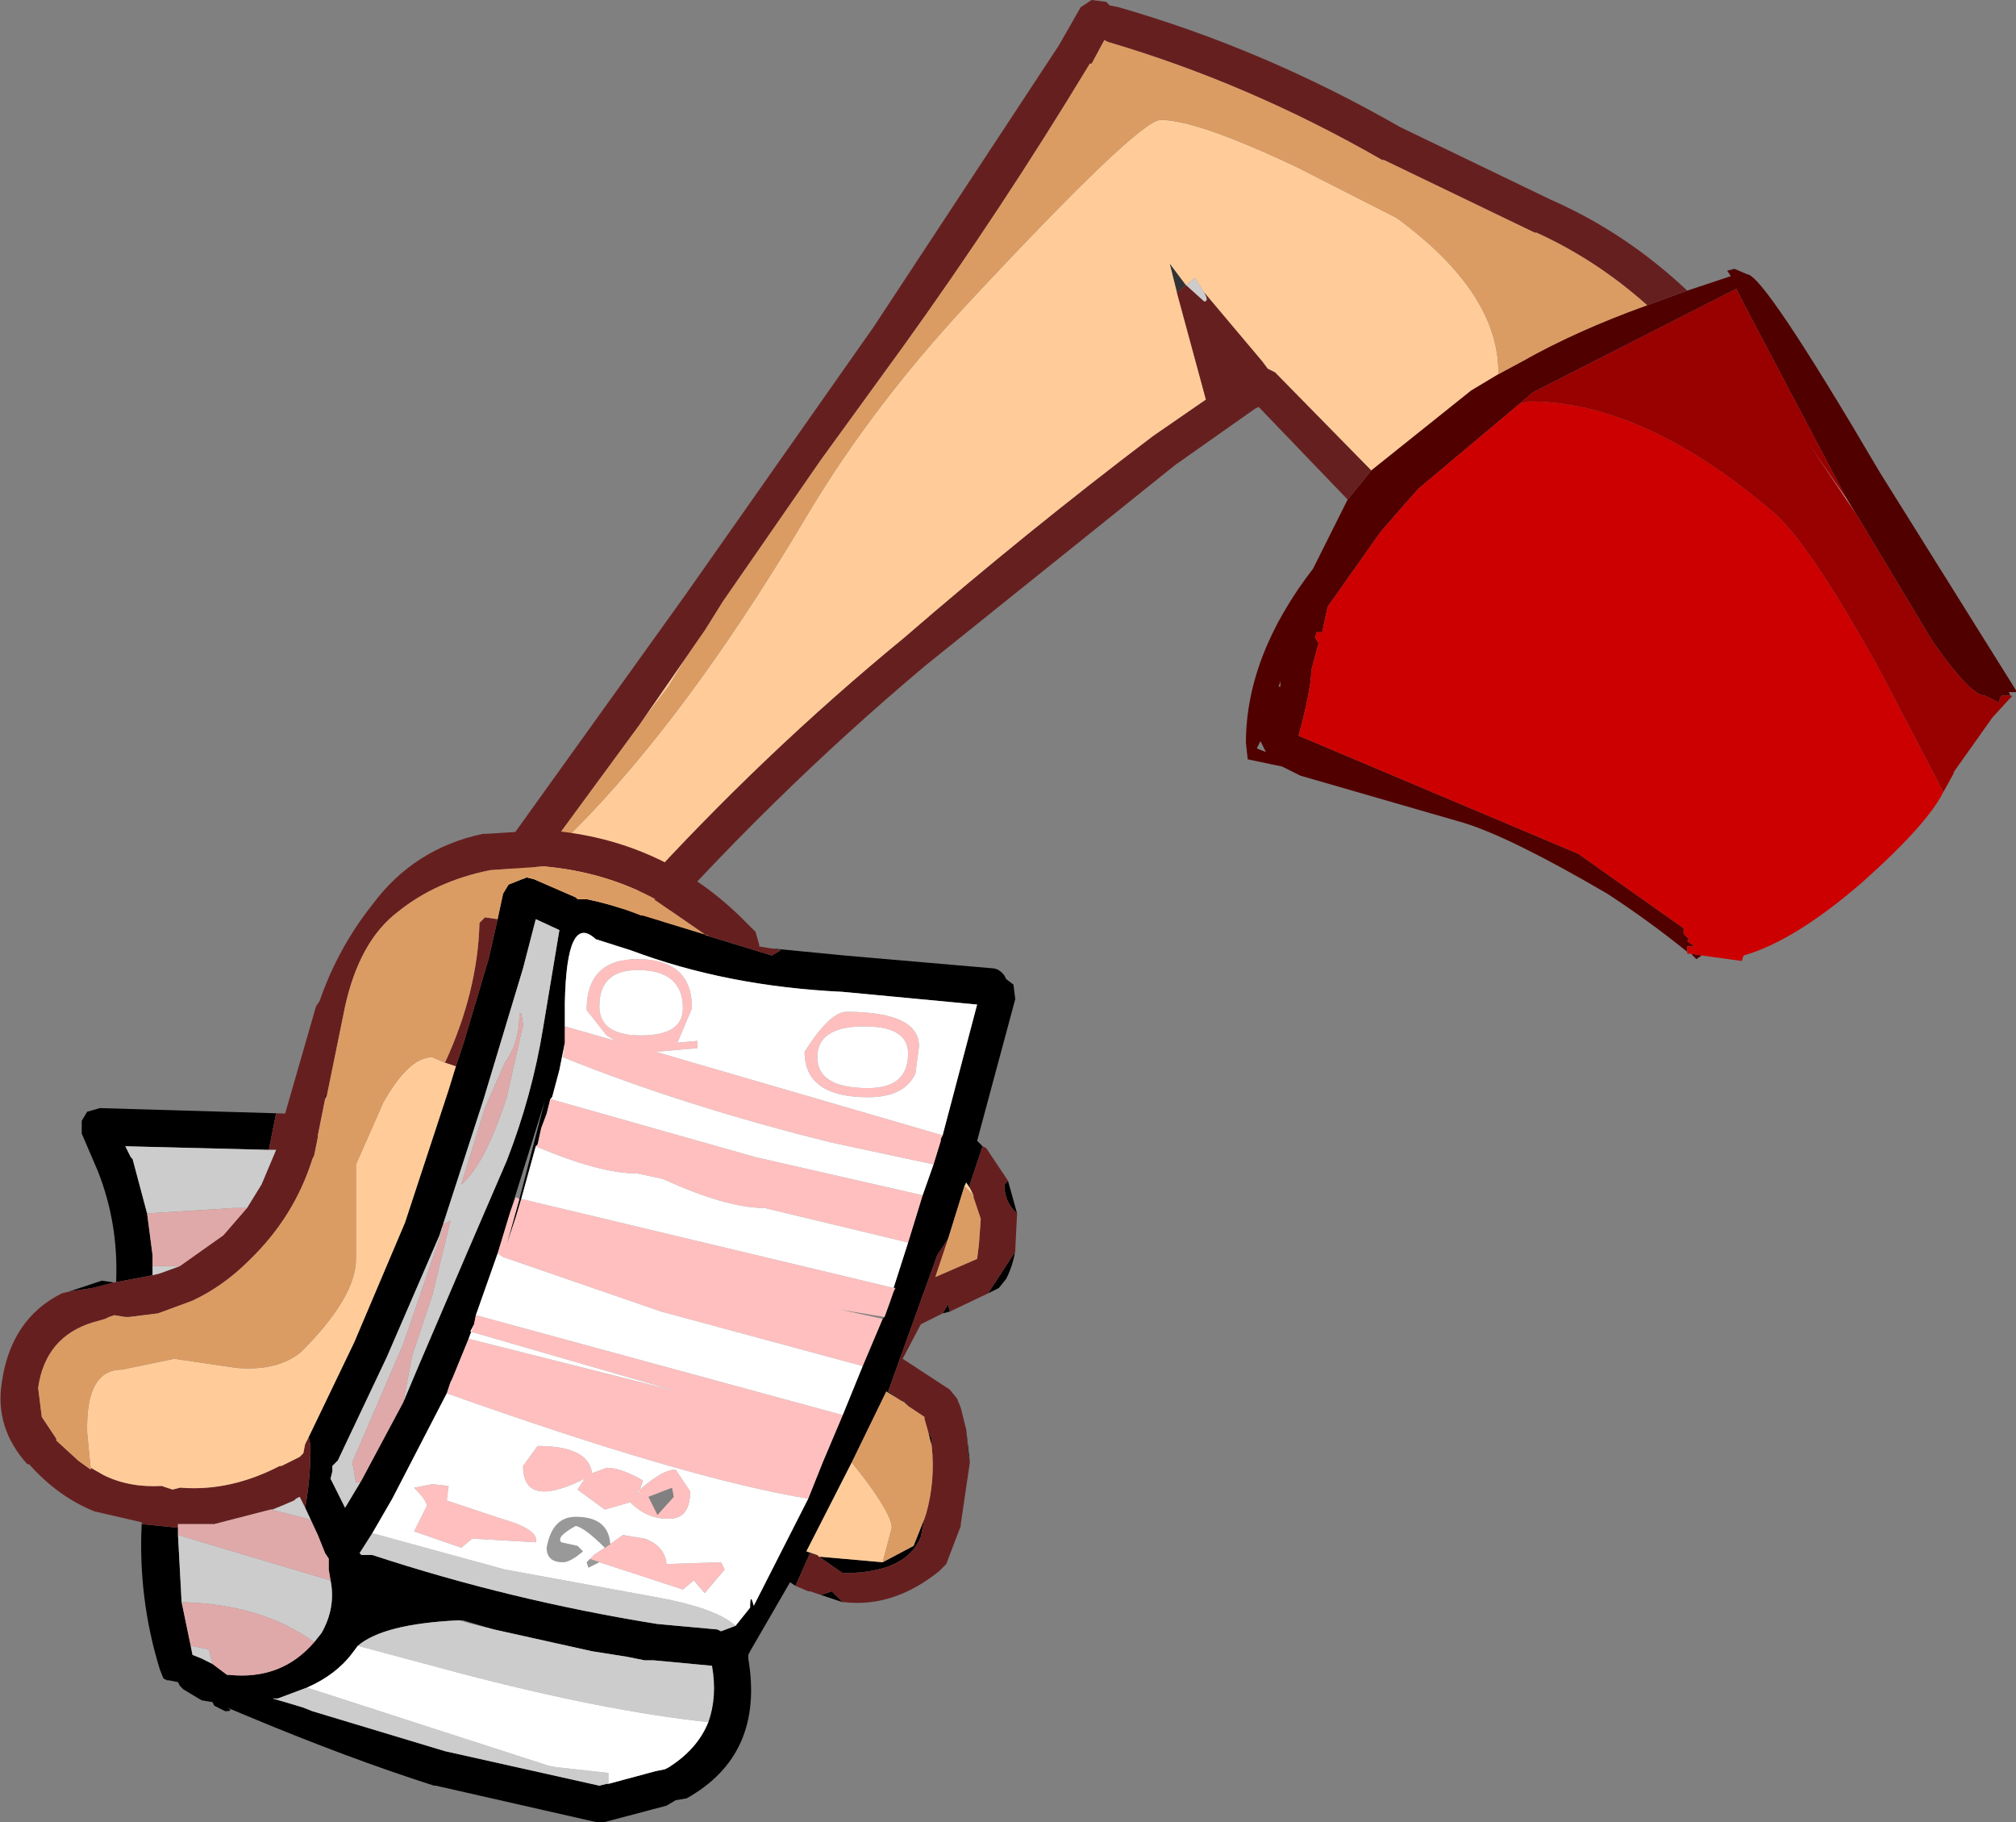 <?xml version="1.0" encoding="UTF-8" standalone="no"?>
<svg xmlns:ffdec="https://www.free-decompiler.com/flash" xmlns:xlink="http://www.w3.org/1999/xlink" ffdec:objectType="shape" height="50.15px" width="55.5px" xmlns="http://www.w3.org/2000/svg">
  <rect width="100%" height="100%" fill="#808080" stroke="none"/>
  <g transform="matrix(1.0, 0.0, 0.0, 1.0, 53.6, -0.3)">
    <path d="M-36.25 26.6 L-36.15 26.75 -36.3 26.65 -36.25 26.6 M-37.75 25.45 L-38.1 25.2 -38.85 24.65 -37.75 25.45 M-20.95 8.15 L-21.2 8.35 -21.4 7.55 -20.95 8.15 M-29.7 37.0 L-29.75 37.0 -29.7 37.0" fill="#333333" fill-rule="evenodd" stroke="none"/>
    <path d="M-38.95 24.55 L-39.2 24.5 -39.3 24.4 -39.2 24.4 -39.15 24.4 -38.9 24.2 -38.95 24.55 M-2.5 14.45 L-3.85 12.45 -2.75 14.05 -2.5 14.45 M-36.35 28.6 L-36.2 28.8 -36.2 28.95 -36.1 29.05 -36.15 29.25 -36.35 28.6" fill="#ffffff" fill-rule="evenodd" stroke="none"/>
    <path d="M-36.05 24.85 L-36.5 25.4 -36.25 24.65 -36.05 24.85 M-20.45 8.35 Q-20.3 8.6 -20.45 8.6 L-20.95 8.15 -20.7 7.95 -20.45 8.35" fill="#cccccc" fill-rule="evenodd" stroke="none"/>
    <path d="M-37.05 26.0 L-37.15 26.1 -37.7 25.5 -37.75 25.45 -38.85 24.65 -38.95 24.55 -38.9 24.2 Q-35.2 20.95 -31.3 14.35 -29.55 11.45 -27.0 8.7 -22.25 3.6 -21.65 3.6 -20.65 3.6 -17.9 4.9 L-15.15 6.3 Q-12.35 8.35 -12.35 10.55 L-12.35 10.6 -13.1 11.05 -15.85 13.25 -18.5 10.55 -18.7 10.45 -18.85 10.25 -20.45 8.35 -20.7 7.95 -20.95 8.15 -21.4 7.55 -21.2 8.35 -20.4 11.3 -21.85 12.3 Q-25.35 14.95 -28.7 17.85 -32.6 21.05 -36.05 24.85 L-36.25 24.65 -36.5 25.4 -37.05 26.0 M-34.2 17.65 L-34.5 18.05 -35.2 19.2 -36.0 20.25 -34.2 17.65 M-37.4 27.5 L-37.6 27.4 -37.45 27.4 -37.4 27.5" fill="#ffcc99" fill-rule="evenodd" stroke="none"/>
    <path d="M-7.15 8.3 L-5.95 7.9 -6.05 7.75 -5.85 7.7 -5.5 7.85 Q-5.05 7.85 -1.85 13.3 L1.9 19.3 1.9 19.35 1.7 19.35 1.75 19.45 1.5 19.45 1.45 19.55 1.45 19.65 1.05 19.45 Q0.65 19.45 -0.4 17.95 L-2.5 14.45 -2.75 14.05 -3.2 13.2 -5.6 8.65 -5.8 8.25 -11.4 11.1 -11.75 11.4 -14.55 13.75 -14.95 14.2 -15.6 14.95 -17.05 17.0 -17.2 17.7 -17.35 17.7 -17.4 17.85 -17.3 18.0 -17.5 18.75 Q-17.5 19.25 -17.85 20.55 L-10.15 23.8 -7.25 25.85 -7.25 26.0 -7.1 26.15 -7.15 26.2 -6.95 26.35 -7.15 26.35 -7.15 26.5 Q-8.2 25.65 -9.35 24.9 -12.0 23.35 -13.3 22.95 L-17.8 21.65 -18.3 21.4 -19.25 21.2 -19.3 20.75 Q-19.3 18.35 -17.45 15.95 L-16.5 14.05 -15.85 13.25 -13.1 11.05 -12.35 10.6 -11.7 10.25 Q-10.2 9.4 -8.25 8.7 L-7.15 8.3 M-6.75 26.6 L-6.9 26.7 -7.05 26.55 -6.75 26.6 M-18.35 19.05 L-18.4 19.2 -18.35 19.2 -18.35 19.05 M-18.9 20.7 L-19.0 20.9 -18.75 21.0 -18.9 20.7" fill="#510000" fill-rule="evenodd" stroke="none"/>
    <path d="M-6.95 26.35 L-6.9 26.35 -6.95 26.35" fill="#ff0000" fill-rule="evenodd" stroke="none"/>
    <path d="M0.15 21.6 L-0.1 22.1 Q-0.55 23.0 -2.35 24.6 -4.2 26.2 -5.6 26.6 L-5.65 26.75 -6.75 26.6 -7.05 26.55 -7.15 26.55 -7.15 26.5 -7.15 26.35 -6.95 26.35 -7.15 26.2 -7.1 26.15 -7.25 26.0 -7.25 25.85 -10.15 23.8 -17.85 20.55 Q-17.5 19.25 -17.5 18.75 L-17.3 18.0 -17.4 17.85 -17.35 17.7 -17.2 17.7 -17.05 17.0 -15.6 14.95 -14.95 14.2 -14.55 13.75 -11.75 11.4 -11.5 11.35 Q-8.4 11.35 -4.9 14.3 -3.9 15.05 -1.85 18.75 L-0.1 22.1 0.2 21.55 0.15 21.6 M-6.95 26.35 L-6.9 26.35 -6.95 26.35" fill="#cc0000" fill-rule="evenodd" stroke="none"/>
    <path d="M1.75 19.45 L1.8 19.45 1.25 20.05 0.15 21.6 0.2 21.55 -0.1 22.1 -1.85 18.75 Q-3.9 15.05 -4.9 14.3 -8.4 11.35 -11.5 11.35 L-11.75 11.4 -11.4 11.1 -5.8 8.25 -5.6 8.65 -3.2 13.2 -2.75 14.05 -3.85 12.45 -2.5 14.45 -0.4 17.95 Q0.65 19.45 1.05 19.45 L1.45 19.65 1.45 19.55 1.5 19.45 1.75 19.45" fill="#990000" fill-rule="evenodd" stroke="none"/>
    <path d="M-8.25 8.7 Q-10.2 9.4 -11.7 10.25 L-12.35 10.6 -12.35 10.55 Q-12.35 8.35 -15.15 6.3 L-17.9 4.9 Q-20.65 3.6 -21.65 3.6 -22.25 3.6 -27.0 8.7 -29.55 11.45 -31.3 14.35 -35.2 20.95 -38.9 24.2 L-36.0 20.25 -35.2 19.2 -34.5 18.05 -34.2 17.65 -33.95 17.25 -33.7 16.85 -31.0 12.95 -28.75 9.85 Q-26.05 6.1 -23.6 2.05 L-23.55 2.05 -23.2 1.4 -23.1 1.45 Q-19.2 2.6 -15.55 4.7 L-15.5 4.7 -11.35 6.7 -11.3 6.7 Q-9.65 7.45 -8.25 8.7" fill="#db9c64" fill-rule="evenodd" stroke="none"/>
    <path d="M-16.5 14.05 L-18.95 11.5 -19.05 11.55 -21.25 13.1 -28.1 18.6 Q-32.45 22.25 -36.25 26.6 L-36.3 26.65 -37.05 26.0 -36.5 25.4 -36.05 24.85 Q-32.6 21.05 -28.7 17.85 -25.35 14.95 -21.85 12.3 L-20.4 11.3 -21.2 8.35 -20.95 8.15 -20.45 8.6 Q-20.3 8.6 -20.45 8.35 L-18.85 10.25 -18.7 10.45 -18.5 10.55 -15.85 13.25 -16.5 14.05 M-39.15 24.4 L-39.8 23.95 -39.7 23.6 -34.75 16.7 -29.55 9.3 -24.45 1.55 -23.85 0.5 -23.55 0.3 -23.15 0.35 -23.05 0.45 -22.8 0.5 Q-18.8 1.65 -15.05 3.8 L-10.9 5.8 Q-8.85 6.7 -7.15 8.3 L-8.25 8.7 Q-9.65 7.45 -11.3 6.7 L-11.35 6.7 -15.5 4.7 -15.55 4.7 Q-19.2 2.6 -23.1 1.45 L-23.2 1.4 -23.55 2.05 -23.6 2.05 Q-26.05 6.1 -28.75 9.85 L-31.0 12.95 -33.7 16.85 -33.95 17.25 -34.2 17.65 -36.0 20.25 -38.9 24.2 -39.15 24.4" fill="#661f1f" fill-rule="evenodd" stroke="none"/>
    <path d="M-39.9 25.6 L-39.75 24.9 -39.6 24.65 -39.1 24.45 -38.9 24.5 -37.75 25.0 -37.7 25.05 -37.45 25.05 Q-36.7 25.2 -35.95 25.5 L-35.9 25.5 -34.1 26.05 -34.15 26.05 -32.35 26.6 -32.1 26.45 -32.4 26.4 -30.35 26.6 -26.3 26.95 Q-26.1 26.95 -25.95 27.15 L-25.9 27.25 -25.7 27.4 -25.65 27.8 -26.7 31.7 -26.55 31.85 -26.9 32.9 -26.9 33.0 -27.0 32.85 -27.05 32.95 -27.5 34.4 -27.8 34.85 -29.15 38.6 -28.8 38.85 -29.2 38.6 -30.15 40.55 -31.4 43.0 -31.1 43.1 -31.3 43.05 -31.7 43.95 -31.85 43.85 -32.95 45.75 -33.0 45.85 -33.0 45.95 Q-32.55 48.6 -34.7 49.8 L-35.0 49.85 -35.25 50.0 -36.95 50.45 -37.2 50.45 -41.6 49.45 -41.65 49.45 Q-44.0 48.7 -46.75 47.55 L-47.35 47.3 Q-47.15 47.4 -47.4 47.4 L-47.7 47.25 -47.75 47.15 -48.05 47.1 -48.55 46.8 -48.65 46.7 -48.7 46.6 -48.95 46.55 -49.0 46.55 -49.1 46.5 -49.2 46.25 Q-49.8 44.3 -49.7 42.25 L-48.7 42.35 -48.7 42.55 -48.6 44.4 -48.35 45.6 -48.3 45.85 -48.05 45.95 -47.75 46.1 -47.55 46.25 -47.35 46.4 -47.3 46.4 Q-45.85 46.55 -44.95 45.5 L-44.75 45.25 Q-44.35 44.55 -44.5 43.8 L-44.55 43.5 -44.55 43.2 -44.65 43.05 -44.85 42.55 -45.2 41.8 Q-45.05 41.0 -45.05 40.1 L-45.1 39.85 -43.85 37.25 -42.45 33.95 -41.25 30.3 -41.05 29.65 -40.85 29.05 -40.15 26.7 -39.9 25.6 M-44.6 30.45 L-44.65 30.55 -44.65 30.45 -44.6 30.45 M-45.75 30.95 L-46.0 30.95 -46.2 31.95 -50.15 31.85 -50.0 32.15 -49.95 32.2 -49.55 33.7 -49.4 34.85 -49.4 35.15 -49.4 35.4 -50.45 35.6 -51.05 35.75 -51.7 35.85 -50.8 35.55 -50.45 35.6 -50.4 35.6 -50.4 35.5 Q-50.35 33.95 -50.9 32.55 L-51.35 31.5 -51.35 31.15 -51.2 30.9 -50.85 30.8 -45.75 30.95 M-52.85 40.6 L-52.8 40.6 -52.85 40.6 M-25.85 32.8 L-25.6 33.7 Q-25.95 33.4 -25.95 32.9 L-25.85 32.8 M-25.65 34.7 Q-25.7 35.1 -25.9 35.5 L-26.1 35.75 -26.4 35.9 -25.65 34.75 -25.65 34.7 M-27.45 36.4 L-27.65 36.45 -27.5 36.2 -27.45 36.4 M-27.0 39.65 L-26.9 40.55 -26.95 40.3 -26.95 40.25 -27.0 39.65 M-30.4 44.4 L-31.3 44.1 -31.0 44.2 -30.7 44.1 -30.4 44.4 M-27.9 32.35 L-27.7 31.7 -27.7 31.65 -27.65 31.55 -26.7 27.95 -30.4 27.6 Q-33.6 27.45 -36.25 26.45 L-37.2 26.15 Q-38.0 25.4 -38.05 27.9 L-38.05 28.55 -38.05 29.0 -38.2 29.75 -38.4 30.5 -38.45 30.55 -38.55 30.95 -38.7 31.35 -38.8 31.8 -38.85 31.85 -39.25 33.3 -39.4 33.8 -39.65 34.55 -39.3 33.3 -38.6 30.6 -39.55 33.65 -39.9 34.8 -40.5 36.5 -40.55 36.75 -40.7 37.15 -41.15 38.25 -41.2 38.35 -41.3 38.65 -42.8 41.55 -43.35 42.5 -43.7 43.05 -43.65 43.1 -43.35 43.1 Q-39.55 44.35 -35.5 45.0 L-33.85 45.15 -33.75 45.2 -33.35 45.05 -32.95 44.55 Q-32.95 44.1 -32.85 44.5 L-31.35 41.55 -30.95 40.55 -30.4 39.25 -29.85 37.9 -29.3 36.6 -29.25 36.55 -29.1 36.15 -29.0 35.85 -28.95 35.75 -29.0 35.75 -28.6 34.5 -28.2 33.2 -27.9 32.35 M-42.5 38.9 L-42.1 37.95 -40.75 34.8 -39.65 32.25 Q-38.95 30.45 -38.65 28.6 L-38.2 25.9 -38.85 25.6 -39.2 26.95 -40.3 30.6 -41.5 34.3 -42.95 37.65 -44.3 40.5 -44.45 40.65 -44.45 40.8 -44.5 41.0 -44.45 41.1 -44.1 41.8 -43.65 41.05 -42.5 38.9 M-31.05 43.15 L-31.0 43.15 -29.3 43.3 -28.45 42.85 -28.15 42.1 -28.25 42.6 Q-28.65 43.6 -30.4 43.6 L-31.05 43.15 M-34.1 47.7 Q-33.85 47.0 -34.0 46.15 L-35.6 46.0 -35.65 46.0 -35.85 46.0 -36.35 45.9 -37.3 45.75 -40.0 45.15 -40.85 44.9 -40.95 44.9 -41.0 44.9 Q-43.05 45.0 -43.75 45.6 L-43.9 45.8 Q-44.35 46.4 -45.15 46.75 L-45.55 46.9 -45.95 47.05 -46.05 47.05 -46.1 47.05 -45.75 47.15 -45.25 47.3 -45.0 47.4 -41.35 48.5 -37.1 49.45 -36.9 49.4 -36.85 49.4 -35.55 49.05 -35.3 49.0 -35.2 48.95 Q-34.4 48.45 -34.1 47.7 M-28.6 39.0 L-28.7 38.9 -28.7 38.85 -28.6 39.0 M-27.95 40.1 L-28.05 39.7 -27.95 39.9 -27.95 40.1 M-48.65 41.25 L-48.6 41.25 -48.6 41.3 -48.65 41.25 M-47.75 42.25 L-47.7 42.2 -47.7 42.25 -47.75 42.25" fill="#000000" fill-rule="evenodd" stroke="none"/>
    <path d="M-34.15 26.05 L-35.6 25.05 -35.55 25.05 Q-36.95 24.3 -38.6 24.15 L-38.65 24.15 -40.1 24.25 Q-41.6 24.55 -42.65 25.4 -43.7 26.2 -44.1 28.0 L-44.6 30.45 -44.65 30.45 -44.65 30.55 -44.85 31.55 -44.85 31.6 -44.95 32.1 -45.0 32.2 Q-45.5 33.8 -46.75 35.0 -47.45 35.7 -48.3 36.1 L-49.25 36.45 -50.05 36.55 -50.15 36.55 -50.45 36.5 -50.6 36.55 -50.7 36.6 -51.05 36.7 Q-52.35 37.1 -52.55 38.5 L-52.45 39.3 -52.05 39.9 -52.05 39.95 -51.45 40.5 -50.75 40.9 Q-50.05 41.25 -49.15 41.2 L-48.85 41.3 -48.65 41.25 -48.6 41.3 -48.6 41.25 Q-47.25 41.35 -45.9 40.65 L-45.85 40.65 -45.75 40.6 -45.35 40.4 -45.25 40.3 -45.2 40.05 -45.1 39.85 -45.05 40.1 Q-45.05 41.0 -45.2 41.8 L-45.35 41.5 -45.45 41.55 -45.5 41.6 -45.85 41.75 -46.1 41.85 -46.15 41.85 -47.7 42.25 -47.7 42.2 -47.75 42.25 -48.2 42.25 -48.7 42.25 -48.7 42.35 -49.7 42.25 -49.7 42.2 -51.0 41.9 Q-52.0 41.5 -52.8 40.6 L-52.85 40.6 Q-53.75 39.6 -53.55 38.35 -53.3 36.6 -51.9 35.9 L-51.7 35.85 -51.05 35.75 -50.45 35.6 -49.4 35.4 -49.2 35.35 -48.65 35.15 -47.45 34.3 -46.8 33.55 -46.4 32.9 -46.0 31.95 -46.2 31.95 -46.0 30.95 -45.75 30.95 -44.9 28.0 -44.8 27.85 Q-44.3 26.4 -43.35 25.2 -42.2 23.65 -40.3 23.25 L-40.2 23.25 -38.6 23.15 -38.55 23.15 Q-35.3 23.4 -33.05 25.7 L-33.0 25.75 -32.8 25.95 -32.7 26.3 -32.7 26.35 -32.4 26.4 -32.1 26.45 -32.35 26.6 -34.15 26.05 M-41.35 29.55 Q-40.45 27.6 -40.4 25.7 L-40.25 25.55 -39.9 25.6 -40.15 26.7 -40.85 29.05 -41.05 29.65 -41.35 29.55 M-31.7 43.95 L-31.3 43.05 -31.1 43.1 -31.05 43.15 -30.4 43.6 Q-28.65 43.6 -28.25 42.6 L-28.15 42.1 -28.1 41.95 Q-27.85 41.05 -27.95 40.1 L-27.95 39.9 -28.05 39.7 -28.15 39.35 -28.15 39.3 -28.6 39.0 -28.7 38.85 -28.7 38.9 -28.8 38.85 -29.15 38.6 -27.8 34.85 -27.5 34.4 -27.85 35.45 -26.7 34.95 -26.65 34.55 -26.6 33.85 -26.8 33.25 -26.8 33.2 -26.9 33.0 -26.9 32.9 -26.55 31.85 -26.45 31.9 -26.15 32.35 -25.85 32.8 -25.95 32.9 Q-25.95 33.4 -25.6 33.7 L-25.65 34.7 -25.65 34.75 -26.4 35.9 -27.45 36.4 -27.5 36.2 -27.65 36.45 -28.25 36.75 -28.75 37.7 -27.45 38.55 -27.25 38.8 -27.15 39.05 -27.0 39.65 -26.95 40.25 -26.95 40.3 -26.9 40.55 -27.15 42.25 -27.15 42.3 -27.55 43.35 -27.75 43.55 Q-29.0 44.55 -30.35 44.4 L-30.4 44.4 -30.7 44.1 -31.0 44.2 -31.3 44.1 -31.35 44.1 -31.7 43.95" fill="#661f1f" fill-rule="evenodd" stroke="none"/>
    <path d="M-51.45 40.5 L-51.1 40.75 -51.2 39.75 Q-51.25 38.0 -50.25 38.0 L-48.8 37.7 -47.1 37.95 Q-45.95 38.05 -45.3 37.5 -43.8 36.0 -43.8 34.95 L-43.8 32.35 -43.05 30.65 Q-42.35 29.4 -41.7 29.4 L-41.35 29.55 -41.05 29.65 -41.25 30.3 -42.45 33.95 -43.85 37.25 -45.1 39.85 -45.2 40.05 -45.25 40.3 -45.35 40.4 -45.75 40.6 -45.85 40.65 -45.9 40.65 Q-47.25 41.35 -48.6 41.25 L-48.65 41.25 -48.85 41.3 -49.15 41.2 Q-50.05 41.25 -50.75 40.9 L-51.45 40.5 M-31.1 43.1 L-31.4 43.0 -30.15 40.55 -29.8 41.0 Q-29.05 42.0 -29.05 42.35 L-29.3 43.3 -31.0 43.15 -31.05 43.15 -31.1 43.1 M-27.05 32.95 L-27.0 32.85 -26.9 33.0 -26.8 33.2 -27.05 32.95" fill="#ffcc99" fill-rule="evenodd" stroke="none"/>
    <path d="M-34.15 26.05 L-34.1 26.05 -35.9 25.5 -35.95 25.5 Q-36.7 25.2 -37.45 25.05 L-37.7 25.05 -37.75 25.0 -38.9 24.5 -39.1 24.45 -39.6 24.65 -39.75 24.9 -39.9 25.6 -40.25 25.55 -40.4 25.7 Q-40.45 27.6 -41.35 29.55 L-41.7 29.4 Q-42.35 29.4 -43.05 30.65 L-43.8 32.35 -43.8 34.95 Q-43.8 36.0 -45.3 37.5 -45.95 38.05 -47.1 37.95 L-48.8 37.7 -50.25 38.0 Q-51.25 38.0 -51.2 39.75 L-51.1 40.75 -51.45 40.5 -52.05 39.95 -52.05 39.9 -52.45 39.3 -52.55 38.5 Q-52.35 37.1 -51.05 36.7 L-50.7 36.6 -50.6 36.55 -50.45 36.5 -50.15 36.55 -50.05 36.55 -49.25 36.45 -48.3 36.1 Q-47.45 35.7 -46.75 35.0 -45.5 33.8 -45.0 32.2 L-44.95 32.1 -44.85 31.6 -44.85 31.55 -44.65 30.55 -44.6 30.45 -44.1 28.0 Q-43.7 26.2 -42.65 25.4 -41.6 24.55 -40.1 24.25 L-38.65 24.15 -38.6 24.15 Q-36.95 24.3 -35.55 25.05 L-35.6 25.05 -34.15 26.05 M-30.15 40.55 L-29.2 38.6 -28.8 38.85 -28.7 38.9 -28.6 39.0 -28.15 39.3 -28.15 39.35 -28.05 39.7 -27.95 40.1 Q-27.85 41.05 -28.1 41.95 L-28.15 42.1 -28.45 42.85 -29.3 43.3 -29.05 42.35 Q-29.05 42.0 -29.8 41.0 L-30.15 40.55 M-27.5 34.4 L-27.05 32.95 -26.8 33.2 -26.8 33.25 -26.6 33.85 -26.65 34.55 -26.7 34.95 -27.85 35.45 -27.5 34.4" fill="#db9c64" fill-rule="evenodd" stroke="none"/>
    <path d="M-45.2 41.8 L-44.85 42.55 -45.05 42.15 -45.15 42.1 -46.15 41.85 -46.1 41.85 -45.85 41.75 -45.5 41.6 -45.45 41.55 -45.35 41.5 -45.2 41.8 M-44.5 43.8 Q-44.35 44.55 -44.75 45.25 L-44.95 45.5 Q-46.4 44.45 -48.6 44.4 L-48.7 42.55 -44.5 43.8 M-47.75 46.1 L-48.05 45.95 -48.3 45.85 -48.35 45.6 -47.85 45.7 -47.75 46.1 M-46.2 31.95 L-46.0 31.95 -46.4 32.9 -46.8 33.55 -47.15 33.55 -49.55 33.7 -49.95 32.2 -50.0 32.15 -50.15 31.85 -46.2 31.95 M-48.65 35.15 L-49.2 35.35 -49.4 35.4 -49.4 35.15 -48.65 35.15 M-33.35 45.05 L-33.75 45.2 -33.85 45.15 -35.5 45.0 Q-39.55 44.35 -43.35 43.1 L-43.65 43.1 -43.7 43.05 -43.35 42.5 -39.7 43.5 -35.6 44.25 Q-33.9 44.55 -33.35 45.05 M-43.65 41.05 L-44.1 41.8 -44.45 41.1 -44.5 41.0 -44.45 40.8 -44.45 40.65 -44.3 40.5 -42.95 37.65 -41.5 34.3 -40.3 30.6 -39.2 26.95 -38.85 25.6 -38.2 25.9 -38.65 28.6 Q-38.95 30.45 -39.65 32.25 L-40.75 34.8 -42.1 37.95 -42.5 38.9 -42.25 37.6 -41.7 35.95 -41.2 33.9 -41.4 34.0 -41.4 34.1 -42.5 37.3 -43.9 40.55 -43.8 41.1 -43.7 41.1 -43.65 41.05 M-39.25 28.2 L-39.3 28.2 Q-39.3 29.0 -39.7 29.55 L-40.25 30.8 -40.9 32.9 Q-40.25 32.35 -39.65 30.5 L-39.2 28.5 -39.25 28.2 M-40.0 45.15 L-37.3 45.75 -36.35 45.9 -35.85 46.0 -35.65 46.0 -35.6 46.0 -34.0 46.15 Q-33.85 47.0 -34.1 47.7 -36.95 47.4 -40.95 46.35 L-43.75 45.6 Q-43.05 45.0 -41.0 44.9 L-40.95 44.9 -40.6 45.0 -40.0 45.15 M-36.85 49.4 L-36.9 49.4 -37.1 49.45 -41.35 48.5 -45.0 47.4 -45.25 47.3 -45.75 47.15 -46.1 47.05 -46.05 47.05 -45.95 47.05 -45.55 46.9 -45.15 46.75 -38.5 48.9 -38.25 48.95 -38.2 48.95 -36.85 49.1 -36.85 49.4" fill="#cccccc" fill-rule="evenodd" stroke="none"/>
    <path d="M-28.6 29.3 Q-28.6 28.55 -29.8 28.55 -31.1 28.55 -31.1 29.4 -31.1 30.25 -29.7 30.25 -28.6 30.25 -28.6 29.3 M-29.7 30.5 Q-31.45 30.5 -31.45 29.25 -30.75 28.15 -30.3 28.15 -28.3 28.15 -28.3 29.1 L-28.4 29.85 Q-28.7 30.5 -29.7 30.5 M-27.65 31.55 L-27.7 31.65 -27.7 31.7 -27.9 32.35 -30.7 31.75 Q-34.75 30.75 -38.1 29.4 L-38.05 29.0 -38.05 28.55 -36.65 28.95 -36.9 28.8 -37.45 28.1 Q-37.45 26.7 -36.05 26.7 -34.55 26.7 -34.55 28.05 L-34.95 29.0 -34.4 28.95 -34.4 29.15 -35.55 29.25 -27.65 31.55 M-28.2 33.2 L-28.6 34.5 -32.55 33.55 Q-33.6 33.55 -35.35 32.75 L-36.05 32.6 Q-37.1 32.6 -38.85 31.85 L-38.8 31.8 -38.7 31.35 -38.55 30.95 -38.45 30.55 -32.8 32.15 -28.2 33.2 M-29.0 35.75 L-28.95 35.75 -29.0 35.85 -29.25 36.55 -30.45 36.35 -29.3 36.6 -29.85 37.9 -35.4 36.4 -39.75 34.9 -39.9 34.8 -39.55 33.65 -39.4 33.25 -39.3 33.3 -39.65 34.55 -39.4 33.8 -39.25 33.3 -29.0 35.75 M-30.4 39.25 L-30.95 40.55 -31.35 41.55 Q-34.7 41.0 -41.3 38.65 L-41.2 38.35 -41.15 38.25 -40.7 37.15 -34.95 38.6 -40.65 36.95 -40.55 36.75 -40.5 36.5 -30.4 39.25 M-35.95 28.8 Q-34.8 28.8 -34.8 28.05 -34.8 27.0 -36.05 27.0 -37.1 27.0 -37.1 28.0 -37.1 28.8 -35.95 28.8 M-37.5 41.0 Q-39.2 41.85 -39.2 40.65 L-38.8 40.1 Q-37.4 40.1 -37.3 40.85 L-36.9 40.7 Q-36.5 40.7 -35.9 41.05 L-36.0 41.35 -36.15 41.45 Q-35.4 40.75 -35.0 40.75 L-34.6 41.35 Q-34.6 42.15 -35.25 42.1 -35.8 42.1 -36.25 41.65 L-36.95 41.85 -37.7 41.3 -37.5 41.0 -37.35 40.85 -37.5 41.0 M-35.1 41.25 L-35.75 41.5 -35.5 42.0 -35.05 41.5 -35.1 41.25 M-36.8 42.8 L-36.45 42.55 -35.85 42.65 Q-35.3 42.85 -35.25 43.35 L-33.75 43.3 -33.65 43.5 -34.2 44.15 -34.5 43.8 -34.8 44.05 -37.1 43.3 -37.4 43.2 -37.25 43.1 -36.95 42.9 -36.8 42.8 M-38.85 42.75 L-40.6 42.65 -40.9 42.9 -42.2 42.45 -41.85 41.75 Q-41.85 41.6 -42.2 41.25 L-41.7 41.15 -41.25 41.2 -41.3 41.6 -39.8 42.1 Q-38.75 42.4 -38.85 42.75" fill="#ffbfbf" fill-rule="evenodd" stroke="none"/>
    <path d="M-36.95 42.9 Q-37.5 42.35 -37.75 42.3 -38.3 42.6 -38.15 42.75 L-37.7 42.85 -37.55 43.0 Q-37.9 43.3 -38.1 43.3 -38.55 43.3 -38.55 42.9 -38.4 42.05 -37.75 42.05 -36.85 42.05 -36.8 42.8 L-36.95 42.9 M-37.1 43.3 L-37.4 43.45 -37.45 43.3 -37.25 43.1 -37.4 43.2 -37.1 43.3" fill="#999999" fill-rule="evenodd" stroke="none"/>
    <path d="M-44.85 42.55 L-44.65 43.05 -44.55 43.2 -44.55 43.5 -44.5 43.8 -48.7 42.55 -48.7 42.35 -48.7 42.25 -48.2 42.25 -47.75 42.25 -47.7 42.25 -46.15 41.85 -45.15 42.1 -45.05 42.15 -44.85 42.55 M-44.95 45.5 Q-45.85 46.55 -47.3 46.4 L-47.35 46.4 -47.55 46.25 -47.75 46.1 -47.85 45.7 -48.35 45.6 -48.6 44.4 Q-46.4 44.45 -44.95 45.5 M-46.8 33.55 L-47.45 34.3 -48.65 35.15 -49.4 35.15 -49.4 34.85 -49.55 33.7 -47.15 33.55 -46.8 33.55 M-42.5 38.9 L-43.65 41.05 -43.7 41.1 -43.8 41.1 -43.9 40.55 -42.5 37.3 -41.4 34.1 -41.4 34.0 -41.2 33.9 -41.7 35.95 -42.25 37.6 -42.5 38.9 M-39.25 28.2 L-39.2 28.5 -39.65 30.5 Q-40.25 32.35 -40.9 32.9 L-40.25 30.8 -39.7 29.55 Q-39.3 29.0 -39.3 28.2 L-39.25 28.2" fill="#e0a9a9" fill-rule="evenodd" stroke="none"/>
    <path d="M-29.7 30.5 Q-28.7 30.5 -28.4 29.85 L-28.3 29.1 Q-28.3 28.15 -30.3 28.15 -30.75 28.15 -31.45 29.25 -31.45 30.5 -29.7 30.5 M-28.6 29.3 Q-28.6 30.25 -29.7 30.25 -31.1 30.25 -31.1 29.4 -31.1 28.55 -29.8 28.55 -28.6 28.55 -28.6 29.3 M-27.9 32.35 L-28.2 33.2 -32.8 32.15 -38.45 30.55 -38.4 30.5 -38.2 29.75 -38.05 29.0 -38.1 29.4 Q-34.75 30.75 -30.7 31.75 L-27.9 32.35 M-28.6 34.5 L-29.0 35.75 -39.25 33.3 -38.85 31.85 Q-37.1 32.6 -36.05 32.6 L-35.35 32.75 Q-33.6 33.55 -32.55 33.55 L-28.6 34.5 M-29.85 37.9 L-30.4 39.25 -40.5 36.5 -39.9 34.8 -39.75 34.9 -35.4 36.4 -29.85 37.9 M-31.35 41.55 L-32.85 44.5 Q-32.95 44.1 -32.95 44.55 L-33.35 45.05 Q-33.9 44.55 -35.6 44.25 L-39.7 43.5 -43.35 42.5 -42.8 41.55 -41.3 38.65 Q-34.7 41.0 -31.35 41.55 M-40.7 37.15 L-40.55 36.75 -40.65 36.95 -34.95 38.6 -40.7 37.15 M-38.05 28.55 L-38.05 27.9 Q-38.0 25.4 -37.2 26.15 L-36.25 26.45 Q-33.6 27.45 -30.4 27.6 L-26.7 27.95 -27.65 31.55 -35.55 29.25 -34.4 29.15 -34.4 28.95 -34.95 29.0 -34.55 28.05 Q-34.55 26.7 -36.05 26.7 -37.45 26.7 -37.45 28.1 L-36.9 28.8 -36.65 28.95 -38.05 28.55 M-35.95 28.8 Q-37.1 28.8 -37.1 28.0 -37.1 27.0 -36.05 27.0 -34.8 27.0 -34.8 28.05 -34.8 28.8 -35.95 28.8 M-37.5 41.0 L-37.7 41.3 -36.95 41.85 -36.25 41.65 Q-35.8 42.1 -35.25 42.1 -34.6 42.15 -34.6 41.35 L-35.0 40.75 Q-35.4 40.75 -36.15 41.45 L-36.0 41.35 -35.9 41.05 Q-36.5 40.7 -36.9 40.7 L-37.3 40.85 Q-37.4 40.1 -38.8 40.1 L-39.2 40.65 Q-39.2 41.85 -37.5 41.0 M-36.8 42.8 Q-36.85 42.05 -37.75 42.05 -38.4 42.05 -38.55 42.9 -38.55 43.3 -38.1 43.3 -37.9 43.3 -37.55 43.0 L-37.7 42.85 -38.15 42.75 Q-38.3 42.6 -37.75 42.3 -37.5 42.35 -36.95 42.9 L-37.25 43.1 -37.45 43.3 -37.4 43.45 -37.1 43.3 -34.8 44.05 -34.5 43.8 -34.2 44.15 -33.65 43.5 -33.75 43.3 -35.25 43.35 Q-35.3 42.85 -35.85 42.65 L-36.45 42.55 -36.8 42.8 M-38.85 42.75 Q-38.75 42.4 -39.8 42.1 L-41.3 41.6 -41.25 41.2 -41.7 41.15 -42.2 41.25 Q-41.85 41.6 -41.85 41.75 L-42.2 42.45 -40.9 42.9 -40.6 42.65 -38.85 42.75 M-34.1 47.7 Q-34.4 48.45 -35.2 48.95 L-35.3 49.0 -35.55 49.05 -36.85 49.4 -36.85 49.1 -38.2 48.95 -38.25 48.95 -38.5 48.9 -45.15 46.75 Q-44.35 46.4 -43.9 45.8 L-43.75 45.6 -40.95 46.35 Q-36.95 47.4 -34.1 47.7" fill="#ffffff" fill-rule="evenodd" stroke="none"/>
  </g>
</svg>
